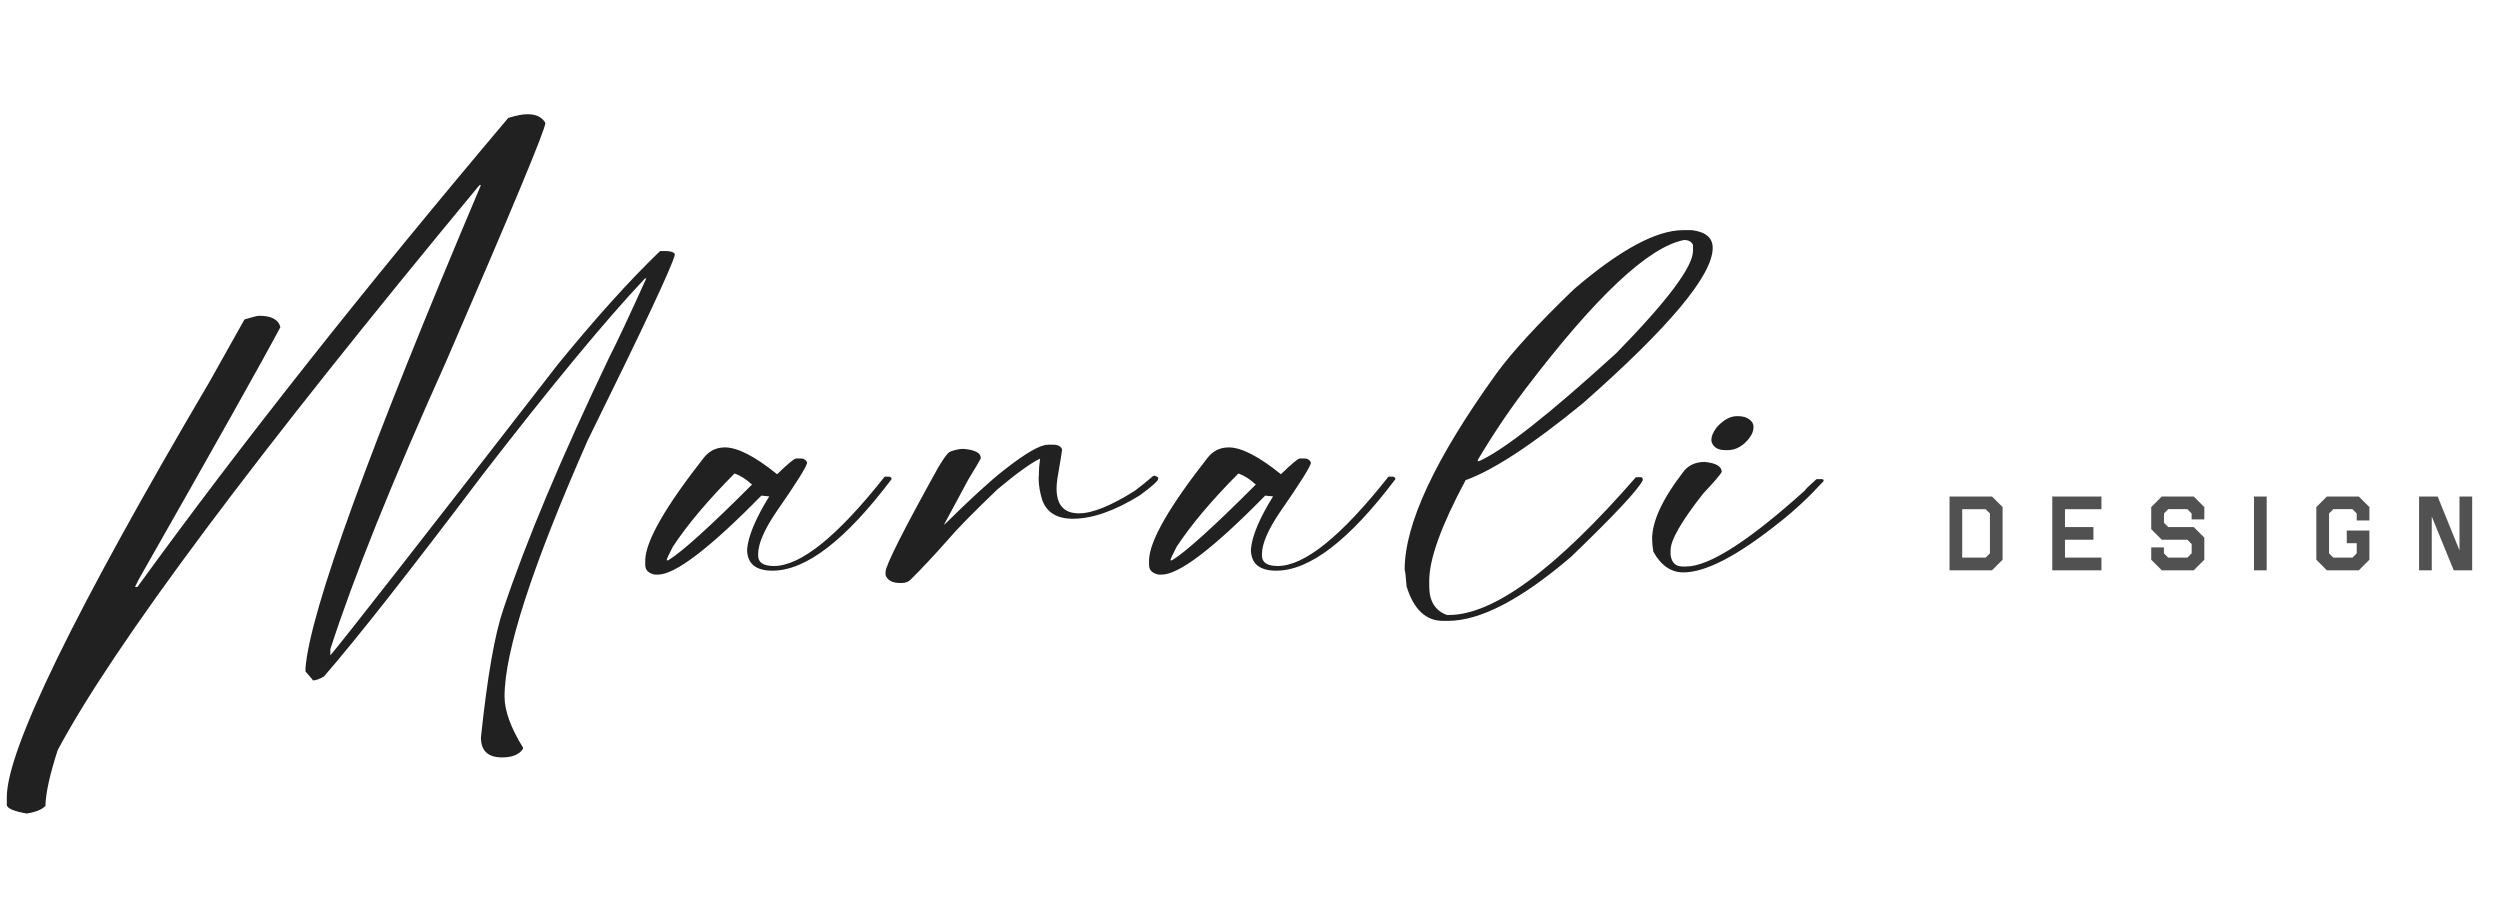 <svg width="100" height="36" viewBox="0 0 100 36" fill="none" xmlns="http://www.w3.org/2000/svg">
<path d="M77.981 22.812V19.86H79.681L80.104 20.283V22.389L79.681 22.812H77.981ZM78.488 20.368V22.305H79.425L79.597 22.133V20.539L79.425 20.368H78.488ZM82.091 19.86H84.058V20.368H82.599V21.082H83.737V21.59H82.599V22.305H84.058V22.812H82.091V19.86ZM86.049 22.389V21.897H86.557V22.133L86.728 22.305H87.494L87.667 22.131V21.763L87.496 21.59H86.472L86.049 21.167V20.283L86.472 19.86H87.749L88.173 20.283V20.775H87.665V20.539L87.494 20.366H86.73L86.559 20.539V20.911L86.728 21.082H87.749L88.173 21.505V22.389L87.749 22.812H86.472L86.049 22.389ZM90.16 19.86H90.668V22.812H90.16V19.86ZM92.653 22.389V20.283L93.076 19.86H94.353L94.776 20.283V20.818H94.269V20.539L94.097 20.366H93.334L93.162 20.539V22.133L93.332 22.305H94.097L94.269 22.133V21.728H93.871V21.22H94.776V22.389L94.353 22.812H93.076L92.653 22.389ZM96.763 22.812V19.86H97.506L98.379 22.013V19.86H98.887V22.812H98.149L97.271 20.663V22.812H96.763Z" fill="#515151"/>
<path d="M21.078 4.57H21.127C21.448 4.57 21.678 4.685 21.816 4.915C21.816 5.171 20.491 8.356 17.84 14.471C15.675 19.281 14.133 23.113 13.214 25.967V26.213C13.778 25.55 16.813 21.669 22.318 14.57C23.827 12.72 25.188 11.21 26.402 10.043H26.698C26.894 10.062 26.993 10.111 26.993 10.19C26.901 10.617 25.74 13.09 23.509 17.611C21.291 22.643 20.182 26.058 20.182 27.856C20.182 28.427 20.428 29.109 20.92 29.903V29.953C20.77 30.182 20.491 30.297 20.084 30.297C19.52 30.297 19.237 30.031 19.237 29.5C19.493 27.066 19.792 25.356 20.133 24.372C21.038 21.662 22.446 18.313 24.355 14.324C24.69 13.668 25.188 12.605 25.851 11.135H25.802C24.247 12.782 22.091 15.387 19.336 18.949C16.39 22.853 14.264 25.556 12.958 27.059C12.781 27.164 12.633 27.216 12.515 27.216C12.515 27.197 12.417 27.079 12.22 26.862V26.715C12.411 24.431 14.749 17.995 19.237 7.405H19.178C10.176 18.27 4.553 25.803 2.309 30.002C1.994 30.973 1.83 31.718 1.817 32.236C1.686 32.38 1.437 32.482 1.069 32.541C0.538 32.449 0.272 32.331 0.272 32.187V31.891C0.272 29.995 2.975 24.454 8.382 15.268L9.779 12.778C10.101 12.68 10.298 12.631 10.37 12.631C10.855 12.631 11.138 12.782 11.216 13.084C10.547 14.35 8.657 17.716 5.547 23.181L5.4 23.477H5.498C9.599 17.821 14.543 11.568 20.33 4.718C20.645 4.62 20.894 4.57 21.078 4.57ZM28.998 17.896C29.504 17.896 30.199 18.254 31.085 18.969C31.518 18.549 31.771 18.339 31.843 18.339H32.04C32.151 18.339 32.233 18.392 32.286 18.497C32.286 18.634 31.866 19.307 31.026 20.514C30.56 21.21 30.327 21.758 30.327 22.158V22.227C30.327 22.502 30.537 22.64 30.957 22.64C32.027 22.64 33.503 21.449 35.386 19.067H35.573C35.606 19.067 35.639 19.097 35.671 19.156C33.828 21.603 32.236 22.827 30.898 22.827C30.222 22.827 29.884 22.542 29.884 21.971C29.93 21.439 30.226 20.734 30.77 19.855C30.744 19.855 30.639 19.845 30.455 19.825C28.388 21.931 27.007 22.985 26.312 22.985H26.194C25.938 22.932 25.81 22.804 25.81 22.601V22.384C25.843 21.616 26.623 20.258 28.152 18.31C28.369 18.034 28.651 17.896 28.998 17.896ZM29.382 18.939C28.313 20.016 27.489 20.993 26.912 21.872C26.748 22.187 26.666 22.368 26.666 22.414H26.725C27.27 22.086 28.388 21.075 30.081 19.382C29.845 19.166 29.612 19.018 29.382 18.939ZM41.919 17.788H42.126C42.309 17.788 42.427 17.847 42.48 17.965V18.014C42.48 18.054 42.418 18.434 42.293 19.156C42.273 19.307 42.263 19.435 42.263 19.54C42.263 20.203 42.562 20.534 43.159 20.534C43.69 20.534 44.432 20.235 45.383 19.638C45.646 19.442 45.885 19.248 46.102 19.058C46.128 19.038 46.151 19.028 46.171 19.028C46.276 19.054 46.328 19.084 46.328 19.117V19.156C46.328 19.235 46.082 19.455 45.59 19.816C44.58 20.439 43.687 20.75 42.913 20.75C42.283 20.75 41.876 20.504 41.693 20.012C41.594 19.697 41.545 19.399 41.545 19.117C41.551 19.071 41.555 19.035 41.555 19.008V18.93C41.555 18.772 41.571 18.579 41.604 18.349H41.594C41.227 18.526 40.659 18.936 39.892 19.579C38.914 20.517 38.251 21.193 37.903 21.607C37.365 22.217 36.864 22.752 36.398 23.211C36.306 23.283 36.201 23.319 36.083 23.319H35.994C35.692 23.319 35.502 23.214 35.423 23.004V22.876C35.423 22.62 36.122 21.233 37.52 18.713C37.756 18.313 37.92 18.096 38.012 18.064C38.202 17.991 38.379 17.955 38.543 17.955C39.002 17.995 39.232 18.116 39.232 18.32C39.212 18.385 39.045 18.674 38.73 19.186C38.376 19.842 38.054 20.439 37.766 20.977H37.785C38.809 19.966 39.593 19.248 40.138 18.821C41.01 18.133 41.604 17.788 41.919 17.788ZM49.151 17.896C49.656 17.896 50.351 18.254 51.237 18.969C51.67 18.549 51.923 18.339 51.995 18.339H52.192C52.303 18.339 52.385 18.392 52.438 18.497C52.438 18.634 52.018 19.307 51.178 20.514C50.712 21.21 50.479 21.758 50.479 22.158V22.227C50.479 22.502 50.689 22.64 51.109 22.64C52.179 22.64 53.655 21.449 55.538 19.067H55.725C55.758 19.067 55.791 19.097 55.824 19.156C53.98 21.603 52.389 22.827 51.05 22.827C50.374 22.827 50.036 22.542 50.036 21.971C50.082 21.439 50.378 20.734 50.922 19.855C50.896 19.855 50.791 19.845 50.607 19.825C48.541 21.931 47.159 22.985 46.464 22.985H46.346C46.09 22.932 45.962 22.804 45.962 22.601V22.384C45.995 21.616 46.776 20.258 48.304 18.31C48.521 18.034 48.803 17.896 49.151 17.896ZM49.535 18.939C48.465 20.016 47.642 20.993 47.064 21.872C46.9 22.187 46.818 22.368 46.818 22.414H46.877C47.422 22.086 48.541 21.075 50.233 19.382C49.997 19.166 49.764 19.018 49.535 18.939ZM67.327 9.206H67.681C68.232 9.278 68.508 9.514 68.508 9.915C68.508 11.01 66.775 13.084 63.311 16.135C61.29 17.788 59.729 18.812 58.626 19.205C57.655 21.016 57.17 22.355 57.17 23.221V23.457C57.17 24.047 57.406 24.428 57.878 24.599H57.957C59.742 24.599 62.235 22.761 65.437 19.087H65.634C65.686 19.087 65.713 19.127 65.713 19.205C65.535 19.579 64.578 20.603 62.839 22.276C60.844 23.982 59.204 24.835 57.918 24.835H57.721C57.032 24.835 56.547 24.375 56.264 23.457C56.232 23.044 56.205 22.82 56.186 22.788C56.186 20.957 57.406 18.346 59.847 14.954C60.464 14.101 61.5 12.972 62.957 11.568C64.794 9.993 66.251 9.206 67.327 9.206ZM59.099 18.418C59.125 18.418 59.138 18.431 59.138 18.457C60.116 18.031 61.953 16.587 64.65 14.127C66.697 12.034 67.72 10.669 67.72 10.033V9.796C67.661 9.665 67.543 9.6 67.366 9.6C65.949 9.869 63.836 11.85 61.028 15.544C60.359 16.423 59.716 17.381 59.099 18.418ZM68.191 18.477C68.644 18.523 68.87 18.657 68.87 18.881C68.798 19.005 68.552 19.291 68.132 19.737C67.259 20.846 66.823 21.603 66.823 22.01V22.177C66.856 22.499 67.016 22.66 67.305 22.66H67.443C68.361 22.66 69.946 21.646 72.196 19.619C72.196 19.592 72.35 19.442 72.659 19.166H72.885C72.925 19.172 72.944 19.189 72.944 19.215V19.245C72.36 19.881 71.77 20.432 71.173 20.898C69.506 22.23 68.227 22.896 67.335 22.896C66.842 22.896 66.442 22.62 66.134 22.069C66.101 21.879 66.085 21.708 66.085 21.558C66.085 20.855 66.491 19.973 67.305 18.91C67.508 18.621 67.804 18.477 68.191 18.477ZM69.48 16.646H69.51C69.772 16.646 69.966 16.728 70.09 16.892C70.123 16.951 70.139 17.007 70.139 17.06V17.099C70.139 17.289 70.028 17.493 69.805 17.709C69.595 17.906 69.362 18.005 69.106 18.005H69.017C68.735 18.005 68.555 17.906 68.476 17.709C68.463 17.69 68.457 17.657 68.457 17.611V17.572C68.457 17.447 68.525 17.289 68.663 17.099C68.932 16.797 69.204 16.646 69.48 16.646Z" fill="#212121"/>
</svg>
